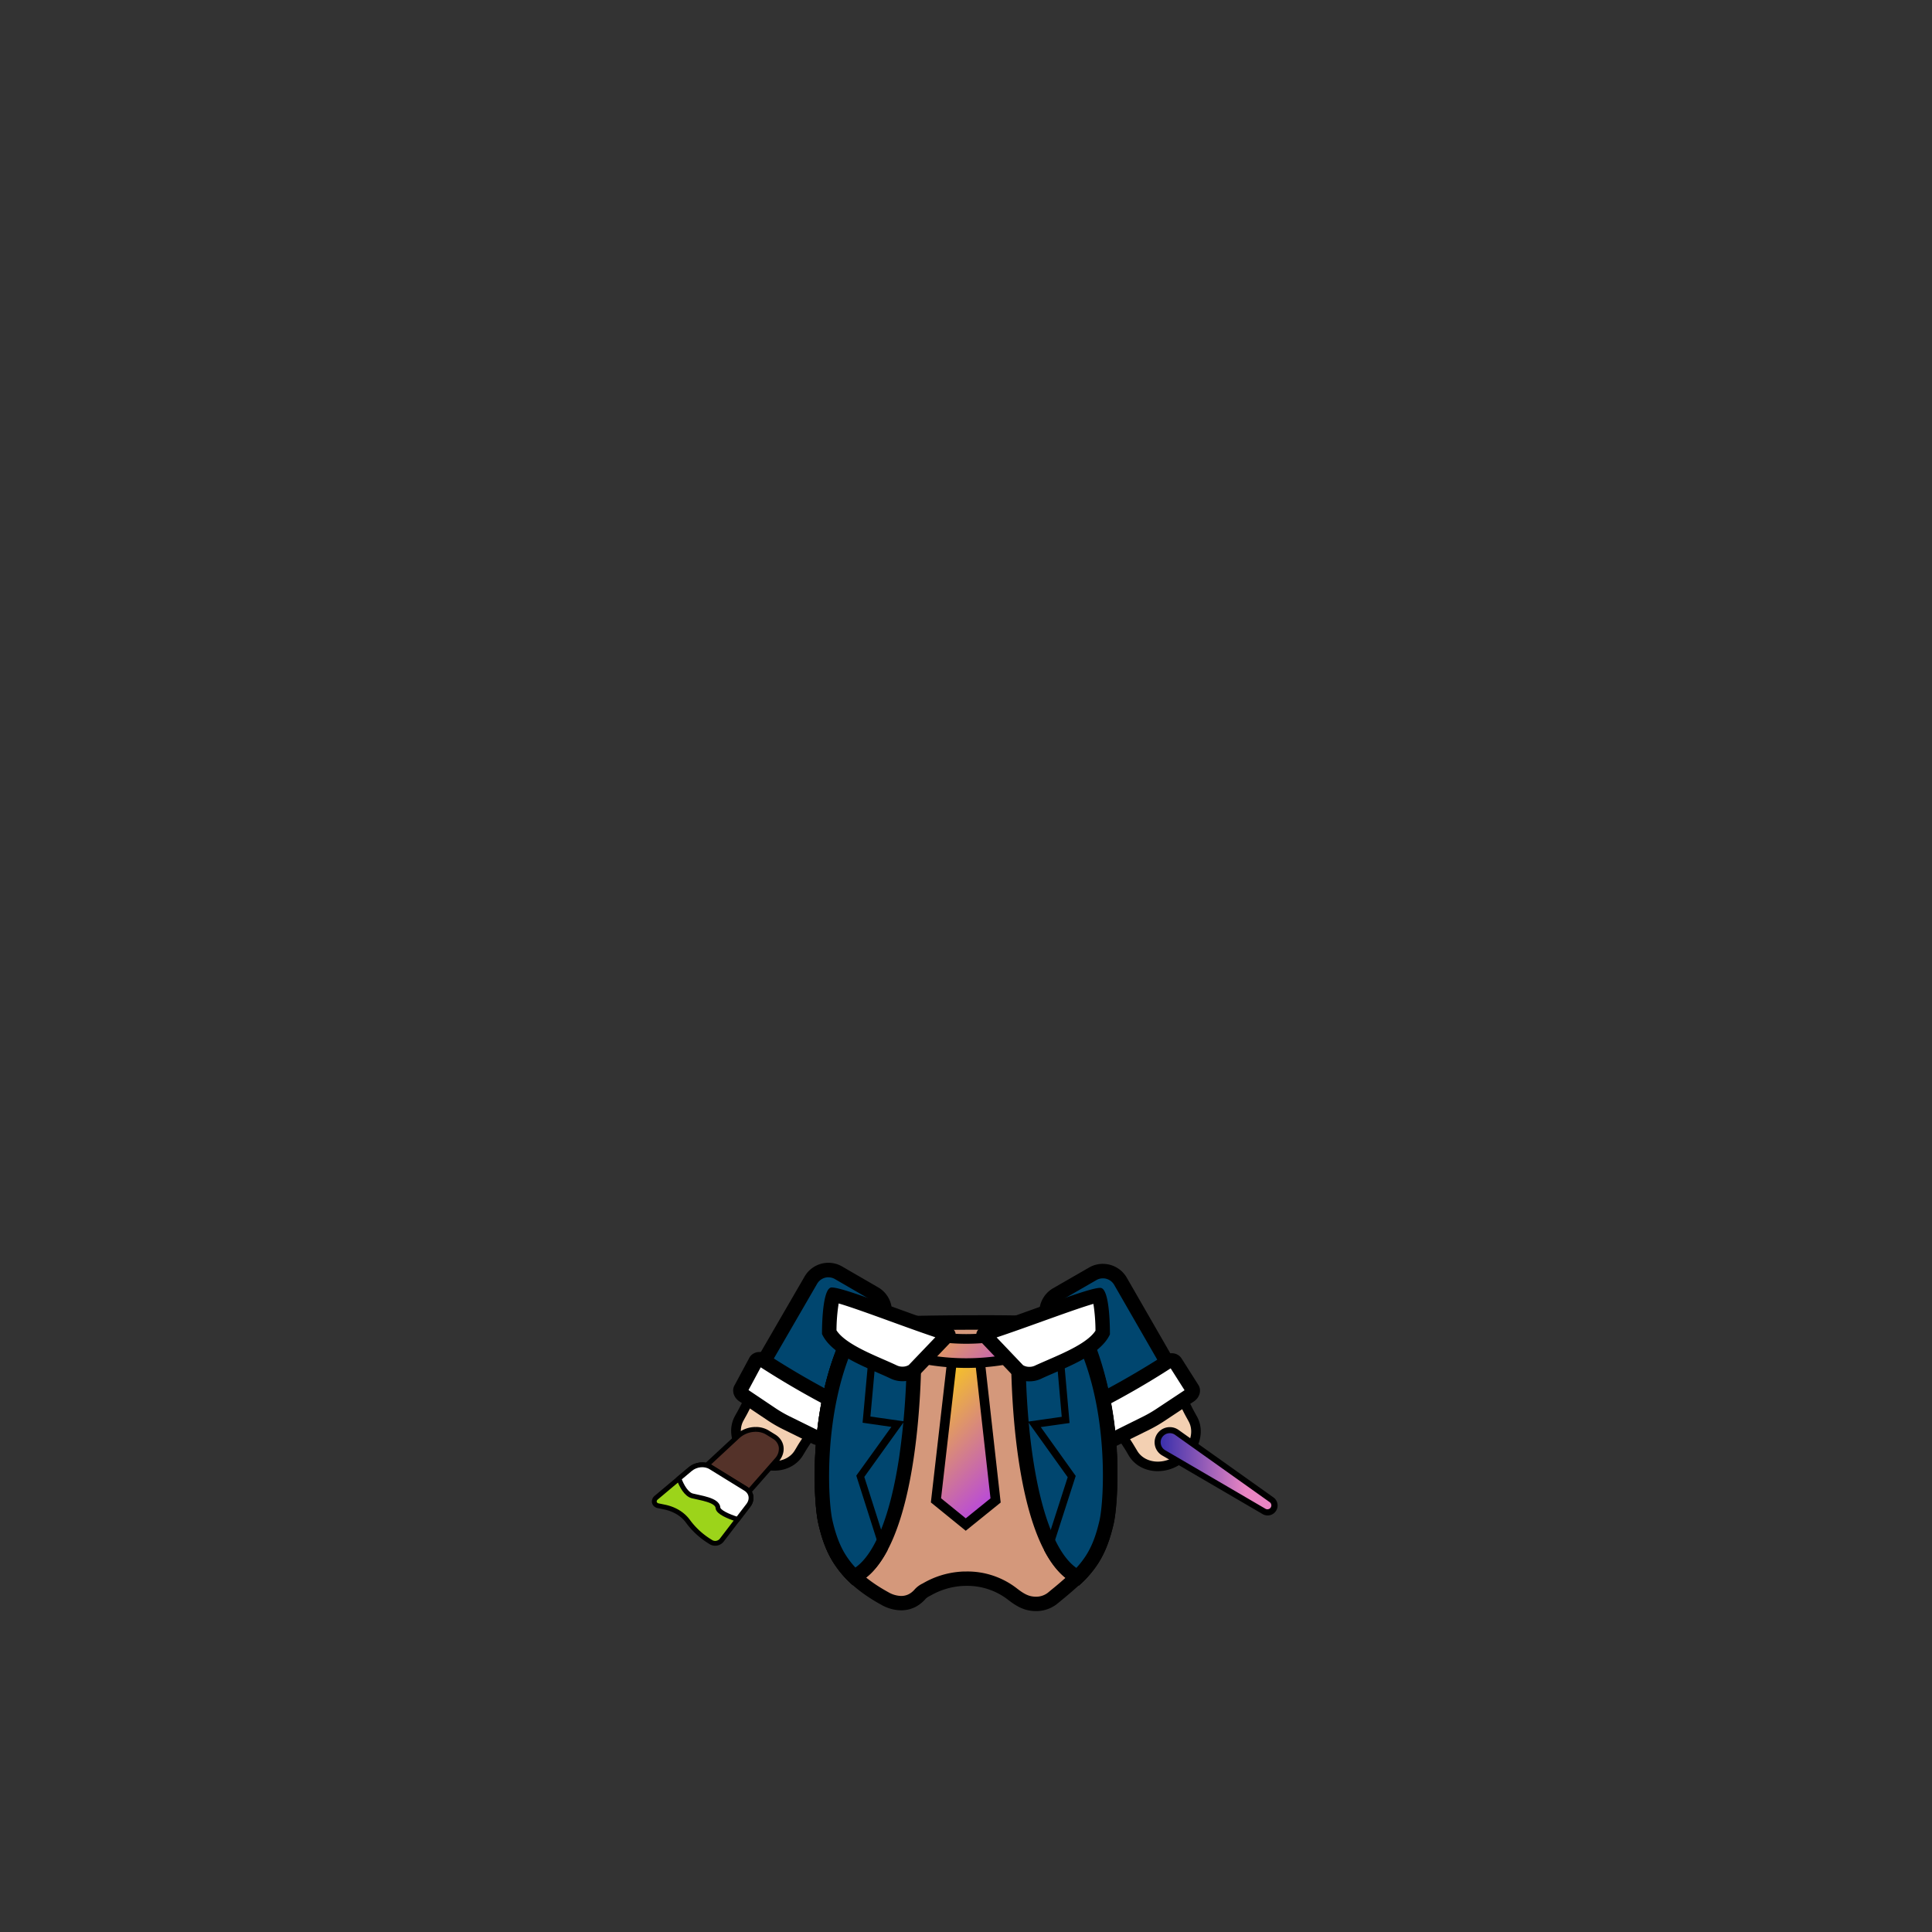 <svg id="图层_1" data-name="图层 1" xmlns="http://www.w3.org/2000/svg" xmlns:xlink="http://www.w3.org/1999/xlink" viewBox="0 0 1600 1600"><rect x="0" y="0" width="1600" height="1600" fill="#333333" stroke="none"/><defs><style>.cls-1{fill:#00466f;}.cls-2{fill:#f3d0b2;}.cls-10,.cls-3{fill:#fff;}.cls-4{fill:#d4987b;}.cls-10,.cls-5,.cls-6,.cls-9{stroke:#000;stroke-miterlimit:10;}.cls-5,.cls-6{stroke-linecap:round;stroke-width:8px;}.cls-5{fill:url(#未命名的渐变_23);}.cls-6{fill:url(#未命名的渐变_23-2);}.cls-7{fill:url(#未命名的渐变_242);}.cls-8{fill:#543229;}.cls-9{fill:#9cd41a;}.cls-10,.cls-9{stroke-width:4px;}</style><linearGradient id="未命名的渐变_23" x1="839.57" y1="1227.53" x2="760.26" y2="1148.22" gradientUnits="userSpaceOnUse"><stop offset="0" stop-color="#b747dd"/><stop offset="1" stop-color="#fbcd17"/></linearGradient><linearGradient id="未命名的渐变_23-2" x1="836.73" y1="1147.45" x2="763.29" y2="1074" xlink:href="#未命名的渐变_23"/><linearGradient id="未命名的渐变_242" x1="-291.78" y1="-339.07" x2="-344.35" y2="-257.92" gradientTransform="matrix(-0.54, 0.84, 0.84, 0.54, 1085.32, 1647.55)" gradientUnits="userSpaceOnUse"><stop offset="0" stop-color="#322caa"/><stop offset="0.76" stop-color="#e985c3"/></linearGradient></defs><path class="cls-1" d="M869,1095a16.78,16.78,0,0,1,6.17-22.9L905,1054.9a16.79,16.79,0,0,1,22.91,6.18l41.5,72.14-58.94,33.91Z"/><path d="M913.38,1058.67h0a10.81,10.81,0,0,1,9.35,5.4L961.25,1131l-48.54,27.93L874.2,1092a10.77,10.77,0,0,1,4-14.71L908,1060.11a10.55,10.55,0,0,1,5.35-1.44m0-12a22.78,22.78,0,0,0-11.34,3l-29.86,17.19A22.76,22.76,0,0,0,863.8,1098l44.5,77.34,69.34-39.9-44.5-77.34a22.77,22.77,0,0,0-19.76-11.41Z"/><path class="cls-2" d="M958.85,1214.43c-8.73,0-16.38-4-20.46-10.78l-1.17-2c-.93-1.58-1.9-3.2-2.94-4.8l-10.71-16.51,51.63-29.71,8.89,17.56c.86,1.69,1.78,3.34,2.66,4.94.38.67.75,1.34,1.12,2,6.21,11.34.86,26.54-11.92,33.9l-2.26,1.3A29.87,29.87,0,0,1,958.85,1214.43Z"/><path d="M973.54,1156.24l7,13.8c.9,1.77,1.84,3.45,2.75,5.09l1.09,2c5.17,9.44.51,22.23-10.4,28.51l-2.27,1.3a25.75,25.75,0,0,1-12.84,3.52c-7.32,0-13.69-3.31-17-8.85-.39-.65-.78-1.29-1.16-1.94-1-1.6-1.94-3.27-3-4.93l-8.42-13,44.32-25.5m3.32-11.14L917.92,1179l13,20c1.41,2.17,2.7,4.42,4,6.64,4.94,8.19,14.06,12.72,23.88,12.72a33.76,33.76,0,0,0,16.83-4.58l2.27-1.3c14.88-8.57,20.64-26.11,13.43-39.29-1.25-2.28-2.55-4.52-3.72-6.84l-10.8-21.32Z"/><path class="cls-3" d="M919.31,1192.76a3.42,3.42,0,0,1-3.17-1.61l-12-23.21a3.14,3.14,0,0,1-.11-2.41,5.67,5.67,0,0,1,2.89-3.24c20.52-10.51,40.76-22.16,60.17-34.62a6,6,0,0,1,3.22-1,3.6,3.6,0,0,1,3.06,1.42l14,22.08c1,1.59.09,4-2.06,5.47l-24.55,16.27a109.29,109.29,0,0,1-11.6,6.68l-27.26,13.52A5.88,5.88,0,0,1,919.31,1192.76Z"/><path d="M970.39,1132.68h0m-.88.55L981,1151.32l-23.53,15.59a102.76,102.76,0,0,1-11,6.32l-26.17,13-9.85-19c20.12-10.34,40-21.75,59-34m.78-12.55a12,12,0,0,0-6.46,1.94h0q-29,18.62-59.66,34.33c-5.43,2.78-7.85,9-5.38,13.75l12,23.21a9.34,9.34,0,0,0,8.49,4.85,12,12,0,0,0,5.28-1.26L951.85,1184a115.25,115.25,0,0,0,12.24-7.06l24.55-16.27c4.91-3.25,6.6-9.31,3.81-13.69l-14-22.08a9.43,9.43,0,0,0-8.12-4.2Z"/><path class="cls-1" d="M629.84,1132.22l41.72-72a16.75,16.75,0,0,1,22.92-6.1l29.82,17.27a16.76,16.76,0,0,1,6.1,22.92l-41.72,72Z"/><path d="M686.1,1057.83h0a10.52,10.52,0,0,1,5.37,1.46l29.82,17.27a10.78,10.78,0,0,1,3.92,14.72l-38.71,66.83L638,1130l38.71-66.83a10.85,10.85,0,0,1,9.35-5.38m0-12a22.77,22.77,0,0,0-19.73,11.37l-44.73,77.2,69.23,40.11,44.72-77.21a22.76,22.76,0,0,0-8.28-31.12l-29.82-17.27a22.58,22.58,0,0,0-11.39-3.08Z"/><path class="cls-2" d="M641.15,1214a29.82,29.82,0,0,1-14.91-4.1l-2.26-1.31c-12.76-7.39-18.06-22.61-11.82-33.93l1.12-2c.89-1.59,1.82-3.24,2.68-4.94l8.94-17.53L676.44,1180l-10.76,16.48c-1,1.59-2,3.21-2.94,4.77l-1.18,2C657.47,1210,649.84,1214,641.15,1214Z"/><path d="M626.55,1155.74l44.24,25.62-8.46,13c-1.08,1.66-2.07,3.32-3,4.92l-1.16,1.93c-3.35,5.52-9.71,8.81-17,8.81a25.82,25.82,0,0,1-12.91-3.56L626,1205.1c-10.89-6.31-15.51-19.11-10.31-28.54l1.09-2c.92-1.63,1.86-3.31,2.76-5.08l7-13.77m-3.29-11.16-10.86,21.3c-1.18,2.31-2.49,4.55-3.74,6.82-7.26,13.16-1.55,30.72,13.31,39.33l2.26,1.3a33.75,33.75,0,0,0,16.92,4.64c9.78,0,18.87-4.5,23.82-12.65,1.35-2.22,2.64-4.46,4.06-6.63l13.07-20-58.84-34.09Z"/><path class="cls-3" d="M678.08,1190.92a5.88,5.88,0,0,1-2.61-.64l-24.66-12.14a108.35,108.35,0,0,1-11.56-6.69l-23.59-15.83c-2.17-1.45-3.09-3.91-2.07-5.5l.12-.2L626,1127a3.67,3.67,0,0,1,3-1.27,5.94,5.94,0,0,1,3.23,1c19.37,12.52,39.58,24.23,60.07,34.8a5.73,5.73,0,0,1,2.89,3.24,3.27,3.27,0,0,1-.05,2.26l-13.8,22.14-.1.2A3.4,3.4,0,0,1,678.08,1190.92Z"/><path d="M630,1132.35c18.9,12.18,38.59,23.58,58.55,33.92l-11.32,18.17-23.7-11.67a103.48,103.48,0,0,1-10.9-6.3l-22.75-15.27L630,1132.35m-1-12.66a9.41,9.41,0,0,0-8.1,4.17l-12.37,23c-2.8,4.38-1.12,10.46,3.79,13.72l23.61,15.85a112.54,112.54,0,0,0,12.23,7.07l24.63,12.13a11.88,11.88,0,0,0,5.29,1.27,9.36,9.36,0,0,0,8.48-4.82l13.83-22.19c2.49-4.77.08-11-5.34-13.77q-30.6-15.78-59.56-34.5a12,12,0,0,0-6.49-2Z"/><path class="cls-4" d="M858,1328.29A26.23,26.23,0,0,1,854,1328c-5.59-.86-10.07-3.63-15.5-7.82a60.84,60.84,0,0,0-38-12.77c-1.4,0-2.82,0-4.24.12a65.86,65.86,0,0,0-28.74,8.81l-.72.39a15.09,15.09,0,0,0-4.64,3.38c-4.35,5-9.67,7.56-15.82,7.56A27.94,27.94,0,0,1,733,1324c-17.14-9.42-28.93-19.62-37.12-32.12-5.44-8.32-9.24-18-12.31-31.45-4.28-18.72-8.55-102.76,25-162.53,10-1.28,53.06-2.63,101.09-2.63,56.39,0,78.24,1.81,83,3,3.5,4.19,11.88,21.86,18.5,49.81,8,33.67,10.25,68.88,6.38,99.13-3.52,27.49-11.48,45.76-25.84,59.23-2.63,2.47-5.61,5.13-9.38,8.38-2.57,2.22-5.11,4.3-7.79,6.51l-2,1.67a22,22,0,0,1-14.41,5.32Z"/><path d="M809.64,1101.22c49.55,0,72.11,1.4,79.46,2.47,3.32,5.4,10.52,21.2,16.6,47.59,5.27,22.92,10.57,58,5.83,95.14-3.33,26-10.73,43.16-24,55.61-2.56,2.41-5.48,5-9.19,8.22-2.52,2.18-5,4.24-7.7,6.42l-2,1.66a15.88,15.88,0,0,1-10.59,4,20.68,20.68,0,0,1-3.17-.25c-4.31-.66-8.07-3-12.75-6.64a66.68,66.68,0,0,0-41.69-14c-1.52,0-3.06,0-4.59.13a71.79,71.79,0,0,0-31.32,9.57l-.59.31a20.81,20.81,0,0,0-6.38,4.76c-3.2,3.7-6.89,5.49-11.28,5.49a22,22,0,0,1-10.41-3c-16.24-8.92-27.36-18.5-35-30.15-5-7.69-8.58-16.79-11.48-29.49-2-8.72-4.17-34-1.52-64.82,2.15-24.92,8.15-60.33,24.43-90.73,13.52-1.14,53.9-2.28,97.35-2.28m0-12c-50.28,0-103.92,1.53-105,3.45-36.19,62.08-31.35,149.65-26.92,169,2.7,11.8,6.4,23.09,13.14,33.39,9.92,15.15,23.79,25.6,39.25,34.1a34,34,0,0,0,16.19,4.43c7.29,0,14.48-2.85,20.35-9.64a13.62,13.62,0,0,1,3.77-2.45,60.18,60.18,0,0,1,26.15-8.06c1.31-.07,2.6-.11,3.89-.11a55,55,0,0,1,34.36,11.52c5.67,4.38,11.19,7.91,18.26,9a33,33,0,0,0,5,.39,27.93,27.93,0,0,0,18.22-6.69c3.36-2.77,6.63-5.42,9.93-8.27s6.49-5.66,9.57-8.55c18.12-17,24.68-39.34,27.68-62.84,9.26-72.43-17.41-146-27.46-154.84-4.71-2.81-44.35-3.88-86.33-3.88Z"/><polygon class="cls-5" points="810.68 1119.21 800 1119.19 789.31 1119.18 775.13 1242.52 799.79 1262.56 824.5 1242.6 810.68 1119.21"/><path class="cls-6" d="M800,1128.85a191.65,191.65,0,0,1-67.1-12.23l-.4-.14,7-18.72.39.14a171.67,171.67,0,0,0,120.58,0l7,18.73A191.54,191.54,0,0,1,800,1128.85Z"/><path class="cls-1" d="M707.42,1305.73a80,80,0,0,1-11.57-13.9c-5.45-8.32-9.25-18-12.32-31.45-4-17.69-8.31-96.94,21.69-156.28l51.7,20.16c-.08,11.66-.82,46.93-6.34,83.49C742.38,1262,727.5,1295.72,707.42,1305.73Z"/><path d="M708.2,1111.7l42.67,16.64a617.67,617.67,0,0,1-6.25,78.65c-7.25,47.94-20,79.78-36.22,91.18a72.5,72.5,0,0,1-7.53-9.63c-5-7.69-8.58-16.79-11.49-29.49-3.82-16.75-7.84-90.14,18.82-147.35m-5.79-15.13c-33.79,61.79-29.07,146.15-24.72,165.15,2.69,11.8,6.39,23.09,13.14,33.39a87.82,87.82,0,0,0,15.37,17.66c58.58-21.21,56.73-192.61,56.73-192.61l-60.52-23.59Z"/><path d="M705.22,1104.1l15.34,6-5.69,62.47-.51,5.67,5.63.81,18.21,2.63-27.29,37.92-1.77,2.45.92,2.88,18.53,58.14c-6.23,11.15-13.33,18.76-21.17,22.68a79.6,79.6,0,0,1-11.57-13.9c-5.45-8.32-9.25-18-12.32-31.45-2-8.75-4.26-34.06-1.8-64.71,2-24.83,7.71-60.35,23.49-91.57m-2.81-7.53c-33.79,61.79-29.07,146.15-24.73,165.15,2.7,11.8,6.4,23.09,13.15,33.39a87.82,87.82,0,0,0,15.37,17.66c12-4.34,21.43-15,28.88-29.1l-19.3-60.58,33.06-46-28-4,6.1-67-24.54-9.56Z"/><path class="cls-1" d="M892.34,1306c-20.06-10.07-34.84-43.84-42.88-98.11-5.41-36.58-6.05-71.84-6.1-83.51l51.76-20C925,1163.8,920.45,1243,916.35,1260.72c-3.11,13.42-6.93,23.11-12.4,31.41A80.18,80.18,0,0,1,892.34,1306Z"/><path d="M892.12,1112c26.5,57.28,22.26,130.67,18.39,147.4-2.94,12.69-6.51,21.78-11.57,29.46a72.56,72.56,0,0,1-7.56,9.61c-16.21-11.45-28.84-43.33-36-91.29-4.84-32.65-5.83-64.29-6-78.67L892.12,1112m5.84-15.12-60.59,23.41s-2.35,171.4,56.17,192.79A88.4,88.4,0,0,0,909,1295.43c6.78-10.28,10.51-21.56,13.24-33.35,4.4-19,9.37-103.34-24.24-165.23Z"/><path d="M895.12,1104.38c15.7,31.27,21.31,66.8,23.23,91.64,2.37,30.65,0,56-2,64.7-3.11,13.42-6.93,23.11-12.4,31.41A80.56,80.56,0,0,1,892.34,1306c-7.83-4-14.92-11.57-21.11-22.74l18.7-58.09.93-2.87-1.76-2.46-27.18-38,18.21-2.57,5.64-.8-.5-5.67-5.51-62.48,15.36-5.94m2.84-7.53-24.57,9.5,5.9,67-28,4,32.93,46-19.48,60.53c7.41,14.17,16.83,24.81,28.8,29.19A88.4,88.4,0,0,0,909,1295.43c6.78-10.28,10.51-21.56,13.24-33.35,4.4-19,9.37-103.34-24.24-165.23Z"/><path class="cls-3" d="M747.4,1137.78a16.49,16.49,0,0,1-7-1.52c-3.36-1.61-7.11-3.24-11.09-5-16.09-7-36-15.69-42.5-28,0-13.39,1.57-26.89,3.56-31,6.86,1,28.52,8.88,47.79,15.87,15.42,5.6,31.37,11.39,45.69,16a3.76,3.76,0,0,1,1.51.84l-.19.16-.3.25L756.56,1135A15.41,15.41,0,0,1,747.4,1137.78Z"/><path d="M695.88,1074.71h0m-1.31,4.76c9.56,2.74,27.57,9.28,41.52,14.34,12.87,4.68,26.11,9.49,38.5,13.66l-22,23a10,10,0,0,1-5.22,1.33,10.57,10.57,0,0,1-4.45-.93c-3.46-1.65-7.26-3.31-11.28-5.06-13.88-6.06-32.57-14.21-38.89-24.08a147.53,147.53,0,0,1,1.79-22.24m-5.44-13.28a4.44,4.44,0,0,0-1,.1c-7.69,1.94-7.36,38.43-7.36,38.43,8.35,18.3,39.18,28.45,57,37a22.43,22.43,0,0,0,9.63,2.11,21.18,21.18,0,0,0,13.2-4.31l28.3-29.6c4.47-3.61,2.8-9.42-3.24-11.37-36.74-11.92-86.67-32.31-96.53-32.31Z"/><path class="cls-3" d="M852.55,1137.93a15.39,15.39,0,0,1-9.2-2.79l-28.19-29.65-.3-.24-.18-.16a3.64,3.64,0,0,1,1.51-.84c14.33-4.6,30.29-10.34,45.73-15.9,19.29-6.94,41-14.75,47.84-15.73,2,4.13,3.52,17.63,3.47,31-6.54,12.26-26.47,20.88-42.58,27.85-4,1.72-7.74,3.35-11.11,4.94a16.37,16.37,0,0,1-7,1.5Z"/><path d="M911.15,1078.51h0m-5.65,1.27a147.28,147.28,0,0,1,1.73,22.25c-6.36,9.85-25.07,17.94-39,24-4,1.75-7.84,3.39-11.29,5a10.5,10.5,0,0,1-4.43.92,10,10,0,0,1-5.25-1.35l-21.9-23c12.4-4.14,25.66-8.91,38.55-13.55,14-5,32-11.51,41.55-14.22m5.46-13.26c-9.91,0-59.85,20.22-96.61,32-6,1.94-7.73,7.74-3.27,11.36l28.21,29.68a21.2,21.2,0,0,0,13.26,4.35,22.58,22.58,0,0,0,9.57-2.07c17.83-8.46,48.69-18.52,57.1-36.8,0,0,.43-36.48-7.25-38.44a4.15,4.15,0,0,0-1-.1Z"/><path class="cls-7" d="M1049.69,1252.47a5.67,5.67,0,0,1-3-.83l-83.19-48.57a10.07,10.07,0,0,1-3.22-14.06,10.06,10.06,0,0,1,14.18-2.84l78.43,55.79a5.75,5.75,0,0,1-3.23,10.51Z"/><path d="M968.79,1186.89h0a7.52,7.52,0,0,1,4.25,1.32l78.43,55.79,0,0,0,0a3.25,3.25,0,0,1-1.85,5.93,3.14,3.14,0,0,1-1.68-.47l0,0,0,0-83.12-48.53a7.57,7.57,0,0,1-2.41-10.57,7.57,7.57,0,0,1,6.38-3.47m0-5a12.58,12.58,0,0,0-6.53,23.34l83.16,48.55a8.25,8.25,0,0,0,8.95-13.86l-78.47-55.81a12.51,12.51,0,0,0-7.11-2.22Z"/><path class="cls-8" d="M560.16,1236.75l50.57-47a22.26,22.26,0,0,1,15.15-6,18.27,18.27,0,0,1,9.63,2.56l5.48,3.38a12.1,12.1,0,0,1,5.89,8.45,13.62,13.62,0,0,1-3.55,10.93l-45,51.18Z"/><path d="M625.89,1181.77v4a16.3,16.3,0,0,1,8.57,2.26l5.48,3.39a10.15,10.15,0,0,1,5,7,11.59,11.59,0,0,1-3.06,9.28l-43.92,49.94-34.48-21.26,48.66-45.22,0,0,0,0a20.15,20.15,0,0,1,13.73-5.39v-4m0,0a24.12,24.12,0,0,0-16.51,6.51l-52.5,48.79,41.82,25.79,46.15-52.47c6.5-7.54,5.27-17.4-2.8-22.38l-5.48-3.38a20.33,20.33,0,0,0-10.68-2.86Z"/><path class="cls-9" d="M589.06,1277.29l-.94-.58a64.29,64.29,0,0,1-18.39-16.83h0c-4.29-5.92-11.17-10.1-19.37-11.79L545.1,1247c-3.49-.72-4.39-4.41-1.63-6.72l28.16-23.64c4.76-4,12-4.73,16.85-1.72l29,17.89c5,3.07,6,9.06,2.27,13.88l-22.08,28.86A6.87,6.87,0,0,1,589.06,1277.29Z"/><path class="cls-10" d="M619.76,1246.69c3.69-4.82,2.71-10.81-2.27-13.88l-29-17.89c-4.88-3-12.09-2.28-16.85,1.72l-9.37,7.86c2.27,6.4,6.29,13.07,11,14.31,6.38,1.68,21,3.38,21.32,9.92.2,3.4,8.39,7.1,16.29,9.55Z"/></svg>